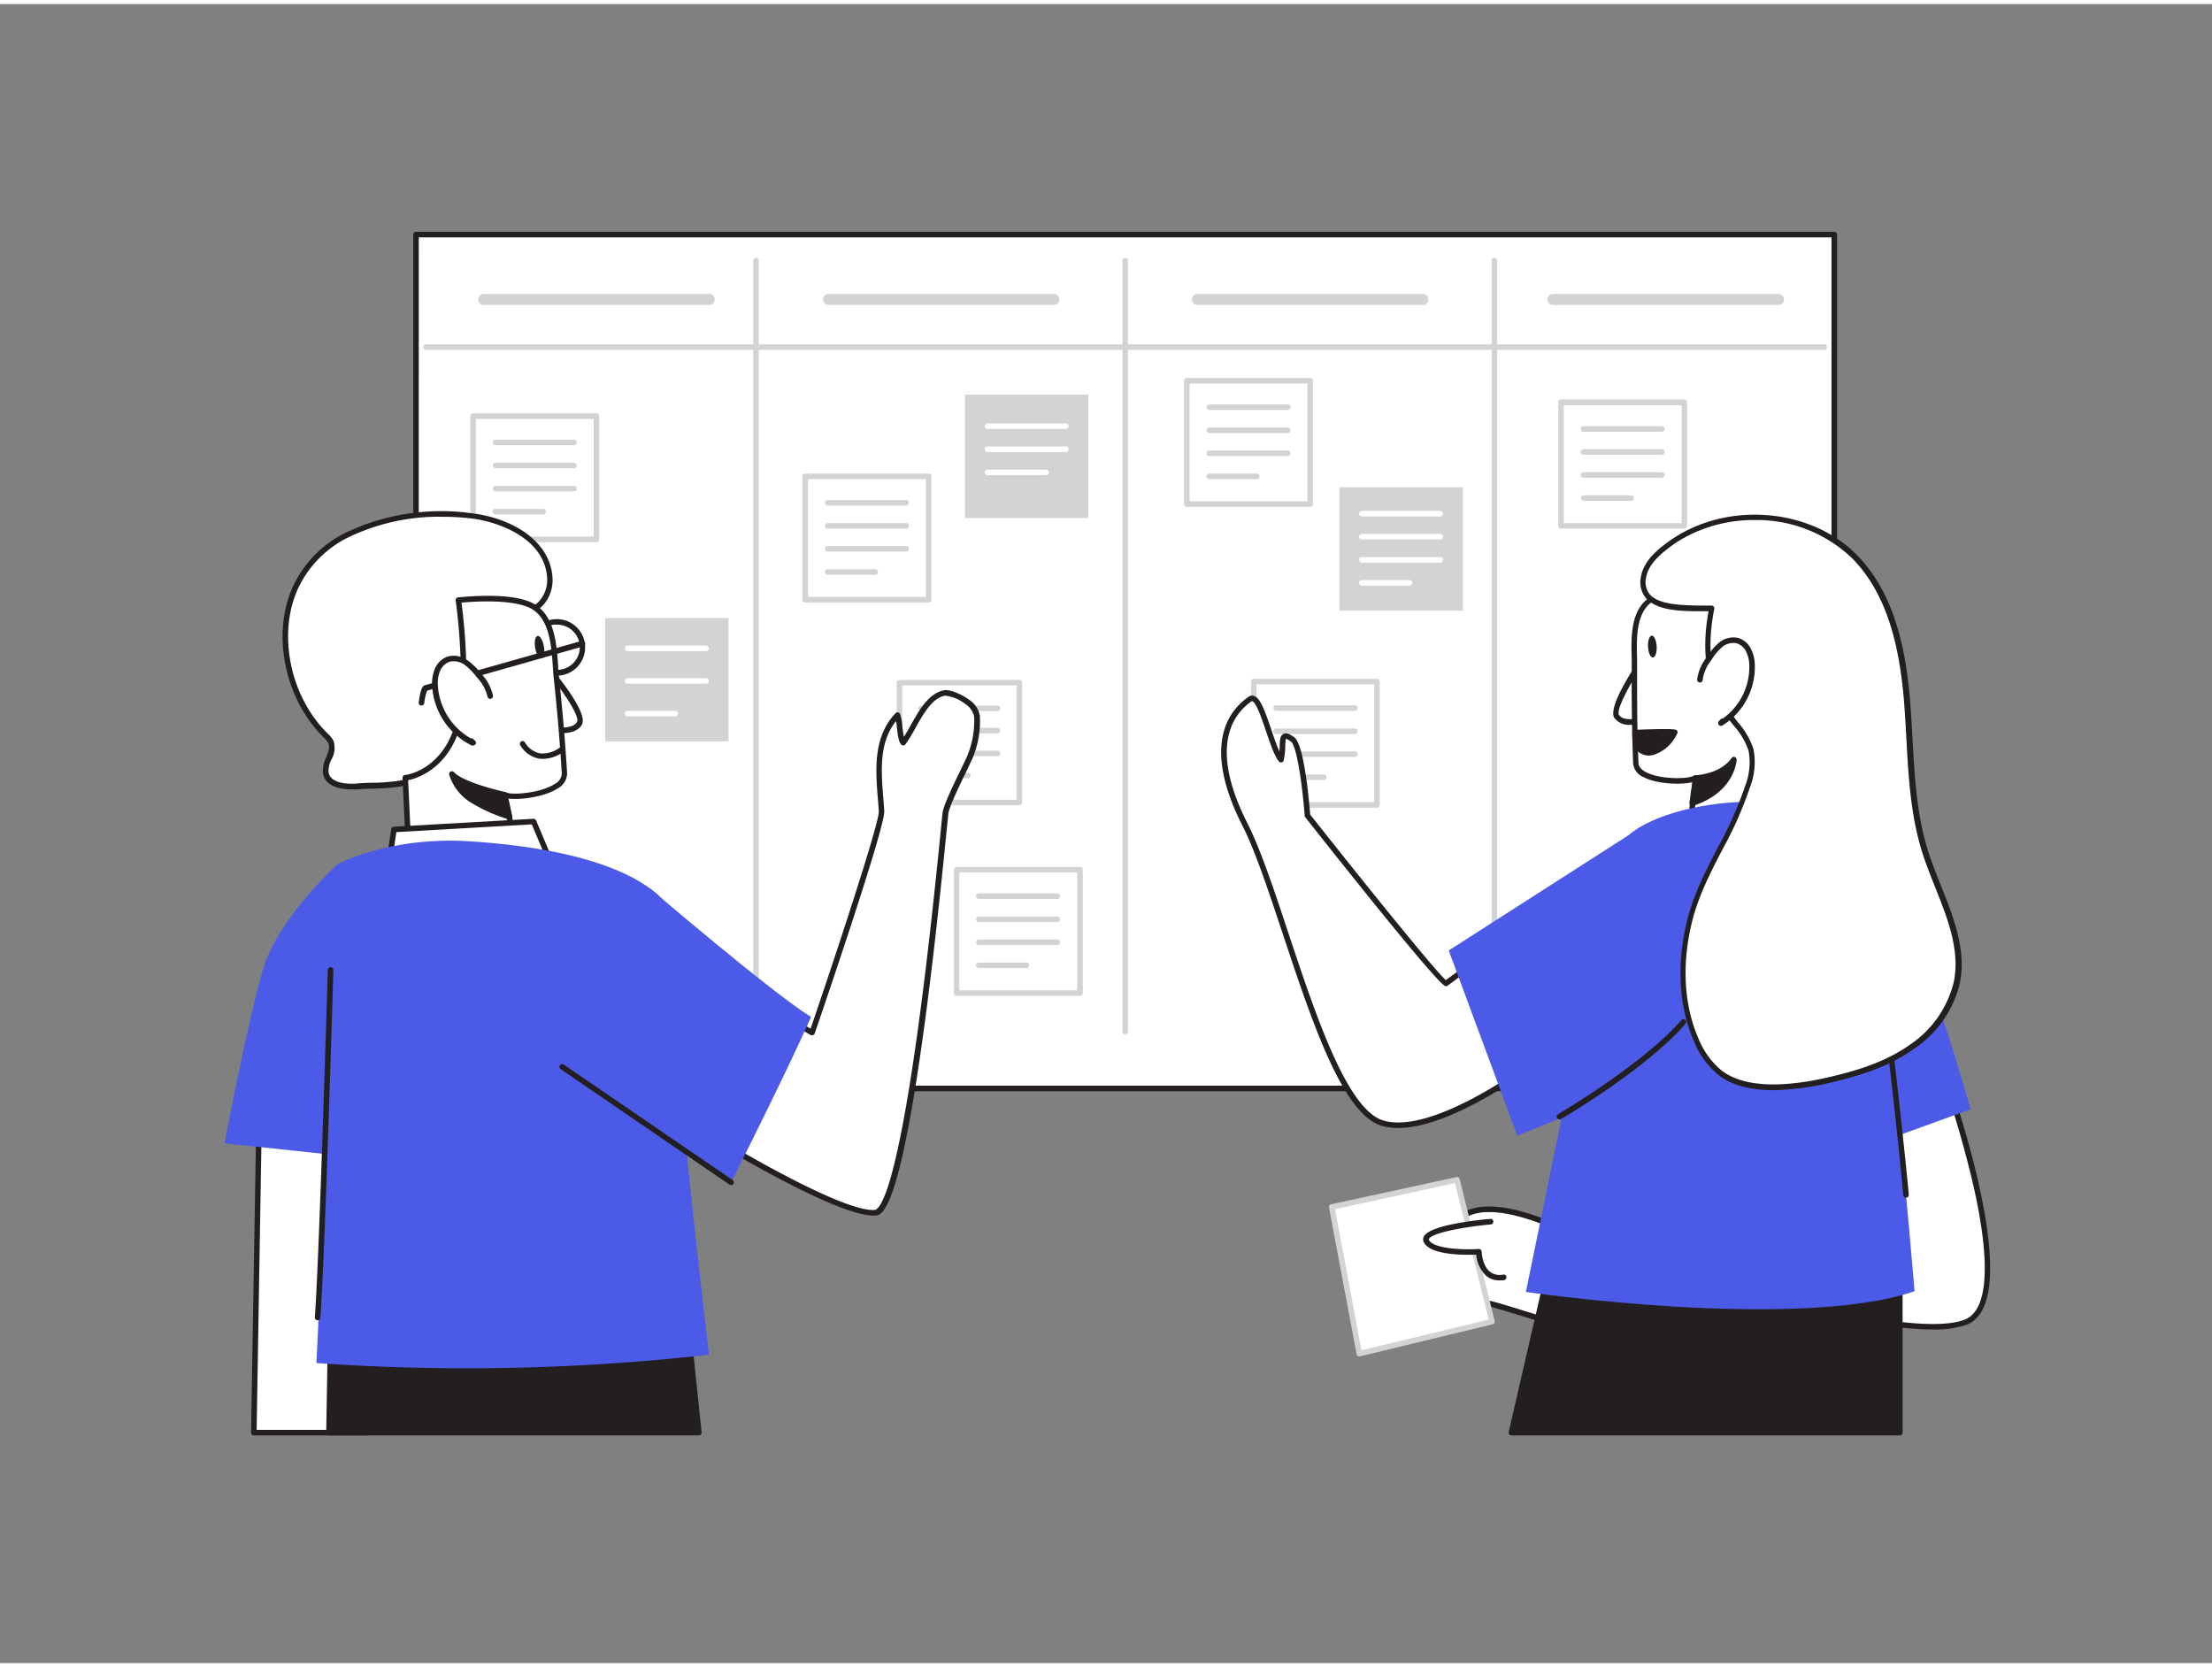 <svg xmlns="http://www.w3.org/2000/svg" viewBox="0 0 400 300" width="406" height="306" class="illustration"><rect x="0" y="0" width="400" height="300" fill="#808080" stroke="none"/><g id="_174_scrum_board_flatline" data-name="#174_scrum_board_flatline"><rect x="75.23" y="41.68" width="256.47" height="154.4" fill="#fff"></rect><path d="M331.7,196.58H75.23a.5.5,0,0,1-.5-.5V41.68a.5.5,0,0,1,.5-.5H331.7a.5.5,0,0,1,.5.5v154.4A.5.5,0,0,1,331.7,196.58Zm-256-1H331.2V42.18H75.73Z" fill="#231f20"></path><rect x="282.28" y="72.04" width="22.31" height="22.31" fill="#fff"></rect><path d="M304.59,94.85H282.28a.5.5,0,0,1-.5-.5V72a.5.5,0,0,1,.5-.5h22.31a.51.51,0,0,1,.5.5V94.35A.5.5,0,0,1,304.59,94.85Zm-21.81-1h21.31V72.54H282.78Z" fill="#d1d3d4"></path><path d="M300.52,77.33H286.34a.51.51,0,0,1-.5-.5.5.5,0,0,1,.5-.5h14.18a.5.5,0,0,1,.5.5A.5.5,0,0,1,300.52,77.33Z" fill="#d1d3d4"></path><path d="M300.52,81.49H286.34a.5.5,0,0,1-.5-.5.51.51,0,0,1,.5-.5h14.18a.5.5,0,0,1,.5.5A.5.5,0,0,1,300.52,81.49Z" fill="#d1d3d4"></path><path d="M300.52,85.66H286.34a.5.5,0,0,1-.5-.5.51.51,0,0,1,.5-.5h14.18a.5.5,0,0,1,.5.5A.5.5,0,0,1,300.52,85.66Z" fill="#d1d3d4"></path><path d="M295,89.83h-8.61a.5.5,0,0,1-.5-.5.51.51,0,0,1,.5-.5H295a.51.51,0,0,1,.5.5A.5.5,0,0,1,295,89.83Z" fill="#d1d3d4"></path><rect x="85.55" y="74.49" width="22.31" height="22.31" fill="#fff"></rect><path d="M107.86,97.3H85.55a.5.5,0,0,1-.5-.5V74.49a.5.5,0,0,1,.5-.5h22.31a.5.5,0,0,1,.5.5V96.8A.51.51,0,0,1,107.86,97.3Zm-21.81-1h21.31V75H86.05Z" fill="#d1d3d4"></path><path d="M103.79,79.77H89.61a.5.5,0,0,1-.5-.5.5.5,0,0,1,.5-.5h14.18a.5.5,0,0,1,.5.5A.5.5,0,0,1,103.79,79.77Z" fill="#d1d3d4"></path><path d="M103.79,83.94H89.61a.5.5,0,0,1-.5-.5.5.5,0,0,1,.5-.5h14.18a.5.5,0,0,1,.5.5A.5.5,0,0,1,103.79,83.94Z" fill="#d1d3d4"></path><path d="M103.79,88.11H89.61a.5.5,0,0,1-.5-.5.5.5,0,0,1,.5-.5h14.18a.5.5,0,0,1,.5.5A.5.5,0,0,1,103.79,88.11Z" fill="#d1d3d4"></path><path d="M98.22,92.28H89.61a.5.5,0,0,1-.5-.5.5.5,0,0,1,.5-.5h8.61a.5.5,0,0,1,.5.5A.51.51,0,0,1,98.22,92.28Z" fill="#d1d3d4"></path><rect x="109.44" y="111.02" width="22.31" height="22.31" fill="#d1d3d4"></rect><path d="M127.68,117H113.5a.5.5,0,0,1-.5-.5.51.51,0,0,1,.5-.5h14.18a.5.5,0,0,1,.5.5A.5.5,0,0,1,127.68,117Z" fill="#fff"></path><path d="M127.68,122.9H113.5a.5.5,0,0,1-.5-.5.51.51,0,0,1,.5-.5h14.18a.5.5,0,0,1,.5.5A.5.5,0,0,1,127.68,122.9Z" fill="#fff"></path><path d="M122.11,128.81H113.5a.5.5,0,0,1-.5-.5.51.51,0,0,1,.5-.5h8.61a.51.51,0,0,1,.5.5A.5.5,0,0,1,122.11,128.81Z" fill="#fff"></path><path d="M136.7,186.29a.5.5,0,0,1-.5-.5V46.38a.51.51,0,0,1,.5-.5.5.5,0,0,1,.5.5V185.79A.5.5,0,0,1,136.7,186.29Z" fill="#d1d3d4"></path><path d="M203.47,186.29a.5.5,0,0,1-.5-.5V46.38a.5.5,0,0,1,.5-.5.51.51,0,0,1,.5.5V185.79A.5.5,0,0,1,203.47,186.29Z" fill="#d1d3d4"></path><path d="M270.23,186.29a.5.5,0,0,1-.5-.5V46.38a.51.51,0,0,1,.5-.5.5.5,0,0,1,.5.5V185.79A.5.5,0,0,1,270.23,186.29Z" fill="#d1d3d4"></path><path d="M282.5,221.65s-11.44-5.8-17.24-2.9-9.22,2.9-9,5,2.9,2.11,2.9,2.11-3.43,1.55-1.32,3a6.56,6.56,0,0,0,4.22,1.2s-5.54,1.85-2.9,3.43,8.26,1.12,10.19,1.48,19.06,5.9,19.06,5.9Z" fill="#fff"></path><path d="M288.45,241.39a.41.41,0,0,1-.16,0c-.17-.05-17.12-5.53-19-5.88a22.5,22.5,0,0,0-2.57-.18c-2.61-.09-5.85-.2-7.79-1.36-.86-.52-1-1.1-.95-1.49.09-.83,1.09-1.54,2.07-2a7.3,7.3,0,0,1-2.46-1.11,1.69,1.69,0,0,1-.9-1.56,2.53,2.53,0,0,1,1.11-1.61,2.79,2.79,0,0,1-2-2.3c-.21-1.73,1.35-2.31,3.93-3.27A51.37,51.37,0,0,0,265,218.3c5.95-3,17.21,2.66,17.68,2.9a.53.53,0,0,1,.25.3l5.95,19.24a.49.49,0,0,1-.12.5A.53.53,0,0,1,288.45,241.39ZM262.1,229.58a.49.49,0,0,1,.48.39.5.5,0,0,1-.33.59c-1.52.51-3.2,1.43-3.26,2,0,.2.32.43.47.52,1.71,1,5,1.14,7.31,1.23a19.5,19.5,0,0,1,2.71.19c1.7.32,14.59,4.45,18.2,5.61L282.08,222c-1.49-.72-11.49-5.36-16.6-2.8a52.84,52.84,0,0,1-5.4,2.29c-2.57.95-3.39,1.34-3.28,2.21.2,1.64,2.31,1.67,2.4,1.67a.5.5,0,0,1,.21.95c-.69.31-1.67,1-1.71,1.5,0,.2.14.42.47.65a6.2,6.2,0,0,0,3.87,1.12Z" fill="#231f20"></path><polygon points="269.82 238.25 263.5 212.6 240.83 217.52 245.81 244.04 269.82 238.25" fill="#fff"></polygon><path d="M245.81,244.54a.43.43,0,0,1-.27-.08.45.45,0,0,1-.22-.33l-5-26.52a.5.5,0,0,1,.39-.58l22.66-4.92a.5.5,0,0,1,.59.37l6.32,25.65a.47.47,0,0,1-.05.38.5.5,0,0,1-.31.22l-24,5.8Zm-4.39-26.63,4.78,25.52,23-5.55-6.08-24.68Z" fill="#d1d3d4"></path><path d="M269.52,220.17s-12.86,1.13-11.58,3.54,9.47,1.89,9.47,1.89.14,5.33,4.48,4.62" fill="#fff"></path><path d="M271.13,230.79a3.62,3.62,0,0,1-2.39-.83,6,6,0,0,1-1.79-3.83c-1.94.08-8.21.16-9.45-2.18a1.14,1.14,0,0,1,0-1.13c1.13-2.1,10.18-3,12-3.15a.5.5,0,1,1,.09,1c-4.26.38-10.55,1.44-11.19,2.63a.15.15,0,0,0,0,.19c.82,1.55,5.95,1.82,9,1.62a.53.53,0,0,1,.37.13.5.5,0,0,1,.16.36s.08,2.46,1.47,3.6a2.91,2.91,0,0,0,2.43.54.5.5,0,1,1,.16,1A6.2,6.2,0,0,1,271.13,230.79Z" fill="#231f20"></path><path d="M351.07,192.24s15.34,41.87,4.39,46.11-53.19-9.41-53.19-9.41l4.07-20.11Z" fill="#fff"></path><path d="M349.49,239.67c-15.46,0-45.88-9.77-47.37-10.25a.51.51,0,0,1-.34-.57l4.07-20.11a.52.52,0,0,1,.32-.37l44.73-16.6a.5.5,0,0,1,.38,0,.51.51,0,0,1,.26.28c.64,1.73,15.38,42.39,4.1,46.76A17.89,17.89,0,0,1,349.49,239.67ZM302.85,228.6c4.46,1.41,42.34,13.19,52.42,9.29,4.22-1.64,4.78-10,1.62-24.07a197.12,197.12,0,0,0-6.12-20.94l-44,16.33Z" fill="#231f20"></path><path d="M336.62,152.32s7.29,4,19.73,47.53L333.9,208Z" fill="#4b5be7"></path><rect x="226.72" y="122.51" width="22.31" height="22.31" fill="#fff"></rect><path d="M249,145.32H226.72a.5.5,0,0,1-.5-.5V122.51a.5.5,0,0,1,.5-.5H249a.5.5,0,0,1,.5.5v22.31A.5.5,0,0,1,249,145.32Zm-21.81-1h21.31V123H227.22Z" fill="#d1d3d4"></path><path d="M245,127.79H230.78a.51.51,0,0,1-.5-.5.5.5,0,0,1,.5-.5H245a.5.5,0,0,1,.5.5A.51.51,0,0,1,245,127.79Z" fill="#d1d3d4"></path><path d="M245,132H230.78a.51.51,0,0,1-.5-.5.5.5,0,0,1,.5-.5H245a.5.5,0,0,1,.5.5A.51.51,0,0,1,245,132Z" fill="#d1d3d4"></path><path d="M245,136.13H230.78a.51.51,0,0,1-.5-.5.5.5,0,0,1,.5-.5H245a.5.5,0,0,1,.5.5A.51.51,0,0,1,245,136.13Z" fill="#d1d3d4"></path><path d="M239.39,140.3h-8.61a.51.51,0,0,1-.5-.5.5.5,0,0,1,.5-.5h8.61a.5.5,0,0,1,.5.5A.51.51,0,0,1,239.39,140.3Z" fill="#d1d3d4"></path><path d="M280.47,189.24S260.32,205.33,250,202.37s-18-40.33-25-54.1c-7.59-15-1.81-20.68,1-22.59,2-1.34,3.72,8.69,5.6,10.95.64-2.93-.43-5.42,2.06-3.69,1.77,1.23,2.71,13.8,2.71,13.8s23.91,30.25,25,30.36l9-6.55" fill="#fff"></path><path d="M252.84,203.23a10.72,10.72,0,0,1-2.94-.38c-7.06-2-12.58-18.62-17.91-34.65-2.58-7.76-5-15.09-7.35-19.7-7.35-14.49-2.45-20.77,1.13-23.23a1.08,1.08,0,0,1,1-.16c1.12.37,1.92,2.54,3.11,6.06.49,1.45,1,2.92,1.48,4,0-.37.05-.73.06-1.05,0-1.07.07-1.84.67-2.14s1.26.11,1.92.57c1.83,1.27,2.72,11.57,2.91,14,8.93,11.3,22.41,28.07,24.53,29.94l8.67-6.34a.51.51,0,0,1,.7.11.5.5,0,0,1-.11.7l-8.95,6.54a.52.52,0,0,1-.34.1c-1.11-.11-14.42-16.67-25.38-30.55a.49.49,0,0,1-.11-.28c-.38-5.11-1.41-12.66-2.49-13.42-.7-.48-.91-.49-.93-.48a10.79,10.79,0,0,0-.09,1.27,13.84,13.84,0,0,1-.28,2.6.5.5,0,0,1-.37.38.5.5,0,0,1-.5-.17c-.82-1-1.55-3.16-2.33-5.46s-1.76-5.19-2.49-5.43c0,0,0,0-.1,0-3.31,2.27-7.82,8.15-.81,22,2.37,4.68,4.82,12,7.41,19.83,5,15.05,10.68,32.12,17.24,34,9.9,2.85,29.78-12.88,30-13a.5.5,0,0,1,.62.78C280,190.24,263.61,203.23,252.84,203.23Z" fill="#231f20"></path><path d="M296.87,118.84s-5.63,8.23-4.52,10,4.91.66,4.91.66" fill="#fff"></path><path d="M294.88,130.32a3.32,3.32,0,0,1-2.95-1.23c-1.2-1.88,3.17-8.54,4.53-10.53a.5.5,0,0,1,.7-.13.51.51,0,0,1,.13.69c-2.62,3.83-5.09,8.53-4.52,9.43.75,1.17,3.4.72,4.35.45a.5.5,0,0,1,.28,1A10.17,10.17,0,0,1,294.88,130.32Z" fill="#231f20"></path><path d="M298.22,107.86c-3.54,2.8-2.62,8.86-2.66,12.79q-.06,8.29.25,16.58c.13,3.51,9.2,3.73,10.82,2.71L305,153.76l19.18-7-.35-16s-6,0-9.43-7.25-3.1-18.17-3.1-18.17S301.69,105.12,298.22,107.86Z" fill="#fff"></path><path d="M305,154.26a.51.51,0,0,1-.31-.11.5.5,0,0,1-.19-.45l1.55-13c-2.09.51-6.44.35-8.84-.91a3,3,0,0,1-1.89-2.53c-.21-5.5-.29-11.09-.25-16.6,0-.66,0-1.38,0-2.13-.12-3.82-.26-8.57,2.89-11,3.56-2.82,13-2.63,13.38-2.63a.51.51,0,0,1,.49.52c0,.11-.28,10.94,3,17.94,3.26,6.83,8.93,7,9,7a.51.51,0,0,1,.5.49l.35,16a.51.51,0,0,1-.33.48l-19.18,7A.51.51,0,0,1,305,154.26Zm1.64-14.82a.45.45,0,0,1,.27.08.51.51,0,0,1,.23.48l-1.55,13,18.08-6.61-.33-15.18c-1.55-.17-6.4-1.22-9.39-7.49-3.06-6.42-3.18-15.61-3.16-17.89-2,0-9.4.17-12.25,2.41h0c-2.75,2.18-2.61,6.65-2.5,10.24,0,.76,0,1.5,0,2.17,0,5.49,0,11.06.25,16.56,0,.65.48,1.21,1.36,1.68,2.57,1.35,7.64,1.28,8.69.62A.45.45,0,0,1,306.63,139.44Zm-8.41-31.58h0Z" fill="#231f20"></path><polygon points="343.53 258.32 343.55 230.24 279.86 229.9 273.31 258.32 343.53 258.32" fill="#231f20"></polygon><path d="M343.53,258.82H273.31a.51.51,0,0,1-.49-.61l6.55-28.43a.5.5,0,0,1,.49-.38h0l63.69.34a.51.51,0,0,1,.5.5l0,28.08A.5.5,0,0,1,343.53,258.82Zm-69.59-1H343l0-27.08-62.79-.34Z" fill="#231f20"></path><path d="M294.43,150.33c9.05-7.81,38.33-9.14,42.19,2s9.59,80.42,9.59,80.42c-21.41,7.27-70.28.13-70.28.13l6.86-33.44S284.67,158.76,294.43,150.33Z" fill="#4b5be7"></path><path d="M306.63,139.94s4.66-.15,6.9-3.34c0,0-.29,5.57-7.54,7.89Z" fill="#231f20"></path><path d="M306,145a.52.52,0,0,1-.32-.11.51.51,0,0,1-.18-.46l.64-4.55a.51.51,0,0,1,.48-.43c.05,0,4.44-.18,6.51-3.12a.49.49,0,0,1,.57-.19.51.51,0,0,1,.34.5c0,.24-.4,5.94-7.89,8.34A.39.39,0,0,1,306,145Zm1.08-4.58-.47,3.34a9.7,9.7,0,0,0,6-5.43A10.9,10.9,0,0,1,307.07,140.41Z" fill="#231f20"></path><ellipse cx="298.79" cy="116.2" rx="0.78" ry="1.98" transform="translate(-5.84 16.31) rotate(-3.1)" fill="#231f20"></ellipse><polygon points="294.43 150.33 261.98 171.13 274.37 204.62 298.96 194.68 294.43 150.33" fill="#4b5be7"></polygon><path d="M282,201.66a.51.51,0,0,1-.44-.25.5.5,0,0,1,.18-.68c.16-.09,15.17-8.86,22.31-17a.49.49,0,0,1,.7-.05.51.51,0,0,1,.05.71c-7.24,8.31-22.4,17.16-22.55,17.25A.57.57,0,0,1,282,201.66Z" fill="#231f20"></path><path d="M344.67,215.84a.49.49,0,0,1-.5-.45c-1-11.53-4.62-42.09-4.66-42.4a.52.52,0,0,1,.44-.56.51.51,0,0,1,.56.44c0,.31,3.62,30.89,4.66,42.43a.51.51,0,0,1-.46.54Z" fill="#231f20"></path><path d="M295.64,131.73s7.22-.27,7.22,0a7.08,7.08,0,0,1-4,3.57,2.61,2.61,0,0,1-3.16-1.79Z" fill="#231f20"></path><path d="M298.08,135.89a3.12,3.12,0,0,1-2.87-2.25.59.59,0,0,1,0-.13l-.05-1.76a.51.51,0,0,1,.48-.52c7.19-.27,7.4-.07,7.58.1a.55.55,0,0,1,.16.38,7.13,7.13,0,0,1-4.38,4.06A3.72,3.72,0,0,1,298.08,135.89Zm-1.89-2.49a2,2,0,0,0,2.53,1.4,6.58,6.58,0,0,0,3.37-2.69c-1.12,0-3.58,0-5.93.1Z" fill="#231f20"></path><path d="M335.48,100.06c6.44,6.67,8.57,16.37,9.34,25.61s.5,18.71,3.29,27.56c2.47,7.87,7.37,15.64,5.74,23.73-1,4.76-4.17,8.86-8.13,11.67a38.66,38.66,0,0,1-13.36,5.59c-6.08,1.49-15.86,3.29-21.32-1a15.11,15.11,0,0,1-4.34-6c-2.92-6.7-2.91-14.42-1.13-21.51,2.2-8.74,7.86-15.74,10.47-24.21.66-2.16,1.2-4.49.61-6.67s-2.4-4.11-3.82-6c-4.29-5.88-4.64-12.62-3.29-19.48-3.69-.25-13.42.88-12.32-5.71.36-2.14,2-3.83,3.66-5.19a24.42,24.42,0,0,1,2.91-2C313.56,90.59,327.48,91.78,335.48,100.06Z" fill="#fff"></path><path d="M320.75,196.4c-3.64,0-7.34-.66-10-2.75a15.31,15.31,0,0,1-4.48-6.21c-2.72-6.24-3.13-14-1.16-21.83,1.18-4.72,3.39-9,5.53-13.11a67.75,67.75,0,0,0,4.94-11.13,11.64,11.64,0,0,0,.61-6.39,13.2,13.2,0,0,0-2.69-4.52c-.36-.45-.71-.9-1.05-1.36-3.78-5.18-4.92-11.5-3.49-19.31l-1.49,0c-3.33,0-7.9-.07-9.87-2.42a4.53,4.53,0,0,1-.86-3.83c.42-2.49,2.4-4.33,3.85-5.49a25.66,25.66,0,0,1,3-2.07c10.22-6.06,24.41-4.42,32.31,3.75,5.46,5.66,8.47,13.89,9.48,25.92.2,2.37.33,4.79.46,7.13.37,6.78.75,13.79,2.8,20.32.67,2.11,1.52,4.25,2.35,6.33,2.28,5.7,4.63,11.6,3.41,17.65A19.82,19.82,0,0,1,346,189c-3.47,2.46-7.77,4.26-13.53,5.67A50.89,50.89,0,0,1,320.75,196.4ZM317.27,93.3A26,26,0,0,0,304,96.82a24.58,24.58,0,0,0-2.85,2c-2.1,1.69-3.2,3.24-3.48,4.88a3.55,3.55,0,0,0,.63,3c1.68,2,6.16,2,9.11,2.07.82,0,1.54,0,2.12,0a.49.49,0,0,1,.37.2.51.51,0,0,1,.09.4c-1.53,7.78-.49,14,3.21,19.09.33.45.67.89,1,1.33a14,14,0,0,1,2.87,4.88,12.44,12.44,0,0,1-.62,6.95,68.19,68.19,0,0,1-5,11.29c-2.1,4.07-4.29,8.29-5.44,12.9-1.92,7.62-1.53,15.15,1.1,21.18a14.46,14.46,0,0,0,4.18,5.82c5.85,4.55,17.18,1.79,20.9.88,5.63-1.38,9.82-3.13,13.19-5.52a19.07,19.07,0,0,0,7.93-11.36c1.16-5.76-1.14-11.51-3.36-17.08-.83-2.09-1.7-4.26-2.37-6.4-2.09-6.65-2.48-13.72-2.85-20.56-.13-2.34-.26-4.75-.46-7.11-1-11.78-3.91-19.82-9.2-25.3h0A24.87,24.87,0,0,0,317.27,93.3Z" fill="#231f20"></path><path d="M307.4,122.18a7.5,7.5,0,0,1,1.61-3.77,10.59,10.59,0,0,1,2-2.48,3.66,3.66,0,0,1,3-.86,3.37,3.37,0,0,1,2.14,1.75,6.4,6.4,0,0,1,.65,2.76A11.86,11.86,0,0,1,311.19,130l.31-.33" fill="#fff"></path><path d="M311.19,130.51a.5.5,0,0,1-.36-.85l.31-.32a.46.46,0,0,1,.4-.15,11.44,11.44,0,0,0,4.79-9.59,5.84,5.84,0,0,0-.59-2.54,2.85,2.85,0,0,0-1.81-1.5,3.16,3.16,0,0,0-2.57.76,10.64,10.64,0,0,0-1.94,2.37,7.22,7.22,0,0,0-1.52,3.51.49.49,0,0,1-.52.48.5.5,0,0,1-.48-.52,8,8,0,0,1,1.69-4,11.22,11.22,0,0,1,2.14-2.58,4.09,4.09,0,0,1,3.42-1,3.75,3.75,0,0,1,2.47,2,6.77,6.77,0,0,1,.71,3,12.44,12.44,0,0,1-5.88,10.88A.48.48,0,0,1,311.19,130.51Z" fill="#231f20"></path><rect x="162.65" y="122.7" width="21.68" height="21.68" fill="#fff"></rect><path d="M184.33,144.88H162.65a.5.5,0,0,1-.5-.5V122.7a.5.5,0,0,1,.5-.5h21.68a.5.5,0,0,1,.5.5v21.68A.5.5,0,0,1,184.33,144.88Zm-21.18-1h20.68V123.2H163.15Z" fill="#d1d3d4"></path><path d="M180.38,127.84H166.6a.5.5,0,0,1-.5-.5.5.5,0,0,1,.5-.5h13.78a.5.5,0,0,1,.5.5A.5.5,0,0,1,180.38,127.84Z" fill="#d1d3d4"></path><path d="M180.38,131.89H166.6a.5.5,0,0,1-.5-.5.5.5,0,0,1,.5-.5h13.78a.5.5,0,0,1,.5.5A.5.5,0,0,1,180.38,131.89Z" fill="#d1d3d4"></path><path d="M180.38,136H166.6a.5.5,0,0,1-.5-.5.5.5,0,0,1,.5-.5h13.78a.5.5,0,0,1,.5.5A.5.5,0,0,1,180.38,136Z" fill="#d1d3d4"></path><path d="M175,140H166.6a.5.5,0,0,1-.5-.5.5.5,0,0,1,.5-.5H175a.5.5,0,0,1,.5.5A.5.5,0,0,1,175,140Z" fill="#d1d3d4"></path><rect x="172.98" y="156.53" width="22.31" height="22.31" fill="#fff"></rect><path d="M195.29,179.34H173a.5.5,0,0,1-.5-.5V156.53a.5.5,0,0,1,.5-.5h22.31a.5.5,0,0,1,.5.5v22.31A.5.5,0,0,1,195.29,179.34Zm-21.81-1h21.31V157H173.48Z" fill="#d1d3d4"></path><path d="M191.23,161.81H177a.5.5,0,0,1,0-1h14.19a.5.5,0,0,1,0,1Z" fill="#d1d3d4"></path><path d="M191.23,166H177a.5.5,0,0,1,0-1h14.19a.5.5,0,0,1,0,1Z" fill="#d1d3d4"></path><path d="M191.23,170.15H177a.5.5,0,0,1,0-1h14.19a.5.5,0,0,1,0,1Z" fill="#d1d3d4"></path><path d="M185.65,174.32H177a.5.5,0,0,1,0-1h8.61a.5.5,0,1,1,0,1Z" fill="#d1d3d4"></path><path d="M130.63,206s21.26,12.86,27.54,12.53,12.45-69.73,12.76-72.24c.23-1.78,3.69-8.45,4.47-10.21a17.18,17.18,0,0,0,1.26-7.36c-.24-2.51-4.73-4.41-5.88-4.18-3.54.7-5.29,6.07-7.43,9-.64-.65-.65-4.16-1-5-4.52,4.75-3.24,11.52-2.89,17.39.18,2.88-12.55,40-12.55,40L141,182.52" fill="#fff"></path><path d="M157.93,219.07c-6.64,0-26.7-12.09-27.56-12.61a.5.5,0,0,1,.52-.86c.21.13,21.23,12.81,27.25,12.46,1.23-.06,5.75-5.27,12.06-69.43.13-1.31.21-2.14.24-2.37.16-1.3,1.74-4.63,3.49-8.22.44-.92.81-1.69,1-2.13a16.56,16.56,0,0,0,1.22-7.11,3.62,3.62,0,0,0-1.6-2.24,7,7,0,0,0-3.68-1.5c-2.3.45-3.82,3.16-5.3,5.79a28.75,28.75,0,0,1-1.83,3,.51.51,0,0,1-.37.21.52.52,0,0,1-.39-.15c-.45-.46-.61-1.52-.81-3.2,0-.36-.09-.73-.14-1.06-3.1,3.89-2.69,9-2.3,13.94.06.8.13,1.58.17,2.36.18,2.9-11.27,36.39-12.58,40.2a.52.52,0,0,1-.73.27L140.73,183a.5.5,0,0,1-.18-.68.51.51,0,0,1,.69-.18l5.34,3.14C151.68,170.34,159,148,158.92,146q-.07-1.16-.18-2.34c-.41-5.22-.88-11.13,3.2-15.43a.53.53,0,0,1,.44-.15.51.51,0,0,1,.37.28,8.39,8.39,0,0,1,.42,2.22c.06.52.16,1.33.29,1.92.42-.65.83-1.38,1.25-2.14,1.51-2.69,3.22-5.74,6-6.28.94-.19,3,.6,4.48,1.68a4.41,4.41,0,0,1,2,2.94,17.5,17.5,0,0,1-1.3,7.62c-.2.45-.58,1.22-1,2.15-1.22,2.5-3.25,6.67-3.4,7.91,0,.23-.11,1.05-.24,2.35-6.88,70-11.48,70.25-13,70.33Z" fill="#231f20"></path><polygon points="66.76 258.32 68.58 198.74 46.82 203.39 45.9 258.32 66.76 258.32" fill="#fff"></polygon><path d="M66.76,258.82H45.9a.47.47,0,0,1-.35-.15.51.51,0,0,1-.15-.36l.92-54.93a.5.5,0,0,1,.39-.48l21.77-4.65a.49.49,0,0,1,.42.11.46.46,0,0,1,.18.39l-1.82,59.58A.51.51,0,0,1,66.76,258.82Zm-20.35-1H66.28l1.78-58.46L47.31,203.8Z" fill="#231f20"></path><path d="M61,155.57s-10.69,9.67-13.45,19S40.6,206,40.6,206l36,3.85Z" fill="#4b5be7"></path><path d="M100.75,121.44a5.11,5.11,0,1,1,5-5.89h0a5.11,5.11,0,0,1-5,5.89Zm0-9.22a4.46,4.46,0,0,0-.63,0,4.11,4.11,0,1,0,4.68,3.44h0A4.11,4.11,0,0,0,100.76,112.22Z" fill="#231f20"></path><path d="M71.08,141.12c-2.07.23-4.16.19-6.58.35-2.24.16-5.21-.23-5.6-2.44-.33-1.89,1.71-3.8.93-5.56a4.46,4.46,0,0,0-1-1.22c-6.88-6.77-9.51-18.79-5.06-27.47a20,20,0,0,1,8.74-8.66,39.43,39.43,0,0,1,23-3.53c6,.79,13.6,4.3,13.91,11.35.12,2.54-1.46,5.28-4,5.78-.14,7.62-3.25,13.29-7.31,19.43a30.2,30.2,0,0,1-10.8,10.06A16.5,16.5,0,0,1,71.08,141.12Z" fill="#fff"></path><path d="M63.6,142c-3,0-4.87-1-5.19-2.89a5.28,5.28,0,0,1,.57-2.89c.39-1,.73-1.8.39-2.56a3.7,3.7,0,0,0-.79-1l-.09-.09c-7.28-7.16-9.55-19.49-5.15-28a20.43,20.43,0,0,1,8.95-8.88,40.18,40.18,0,0,1,23.28-3.58C92.5,93,99.62,97,99.92,103.92c.11,2.52-1.33,5.43-4,6.19-.25,7.9-3.63,13.65-7.38,19.32a30.8,30.8,0,0,1-11,10.23,17.37,17.37,0,0,1-6.47,2h0c-1.22.13-2.44.18-3.73.22-.91,0-1.86.07-2.86.13C64.21,142,63.9,142,63.6,142Zm16.14-49.3a37.76,37.76,0,0,0-17,3.85A19.62,19.62,0,0,0,54.23,105c-4.21,8.19-2,20,5,26.88l.09.09a4.26,4.26,0,0,1,1,1.29,4.2,4.2,0,0,1-.38,3.33,4.56,4.56,0,0,0-.52,2.35c.38,2.17,4,2.1,5.08,2s2-.11,2.89-.14c1.28,0,2.48-.09,3.66-.22h0a16.07,16.07,0,0,0,6.11-1.85,29.74,29.74,0,0,0,10.61-9.9c4.48-6.77,7.1-12.07,7.23-19.16a.48.48,0,0,1,.4-.48c2.32-.47,3.65-3.1,3.55-5.26-.31-7.23-8.62-10.24-13.48-10.89A43.87,43.87,0,0,0,79.74,92.71Z" fill="#231f20"></path><path d="M99.12,120.21s6.65,7.91,5.68,9.82-5,1.18-5,1.18" fill="#fff"></path><path d="M101.47,131.85a9.57,9.57,0,0,1-1.75-.15.5.5,0,0,1,.18-1c1,.18,3.8.38,4.45-.92.51-1-2.52-5.59-5.61-9.27a.5.5,0,1,1,.76-.64c1.61,1.91,6.78,8.32,5.75,10.37C104.58,131.57,102.82,131.85,101.47,131.85Z" fill="#231f20"></path><path d="M96.61,109c3.94,2.53,3.61,8.87,4,12.91q.91,8.55,1.44,17.12c.22,3.62-9.11,4.77-10.88,3.89L94.32,157l-20.48-5.27-.55-11.86s6.36-.69,9.16-8.45.44-23.67.44-23.67S92.76,106.57,96.61,109Z" fill="#fff"></path><path d="M94.32,157.52H94.2l-20.48-5.27a.51.51,0,0,1-.38-.46l-.55-11.87a.5.5,0,0,1,.44-.52c.25,0,6.09-.77,8.75-8.12,2.72-7.56.44-23.27.42-23.43a.45.45,0,0,1,.1-.37.5.5,0,0,1,.33-.2c.41,0,10.1-1.19,14,1.34,3.49,2.24,3.83,7.14,4.1,11.08,0,.78.1,1.52.17,2.2.61,5.67,1.1,11.44,1.45,17.14a3.1,3.1,0,0,1-1.69,2.78c-2.34,1.55-6.84,2.15-9,1.83l2.93,13.27a.51.51,0,0,1-.14.47A.52.52,0,0,1,94.32,157.52Zm-20-6.16,19.33,5-2.93-13.28a.51.51,0,0,1,.18-.5.53.53,0,0,1,.53-.05c1.16.58,6.4.13,8.92-1.53a2.2,2.2,0,0,0,1.24-1.88c-.35-5.69-.83-11.44-1.44-17.09-.08-.69-.13-1.45-.18-2.24-.26-3.72-.58-8.34-3.64-10.31h0c-3.17-2-10.84-1.44-12.88-1.24.39,2.85,2,16.3-.54,23.39-2.46,6.83-7.54,8.39-9.11,8.71Z" fill="#231f20"></path><path d="M101.47,134.83s-4.09,3.22-7-1.07" fill="#fff"></path><path d="M98.2,136.49a4.31,4.31,0,0,1-.71-.05,5,5,0,0,1-3.4-2.4.5.5,0,0,1,.13-.69.5.5,0,0,1,.7.14,4.13,4.13,0,0,0,2.72,2,5.16,5.16,0,0,0,3.52-1,.52.52,0,0,1,.71.08.51.51,0,0,1-.09.71A6.49,6.49,0,0,1,98.2,136.49Z" fill="#231f20"></path><path d="M76.21,126.84h-.06a.49.49,0,0,1-.43-.56c.37-3,.94-3.08,1.18-3.13.47-.12,18.7-5.28,28.27-8a.5.5,0,1,1,.28,1c-2.77.78-26.32,7.46-28.21,8a9.06,9.06,0,0,0-.53,2.32A.51.51,0,0,1,76.21,126.84Zm.91-2.73Zm0,0h0Z" fill="#231f20"></path><path d="M88.63,125.11a7.75,7.75,0,0,0-2-3.72,10.91,10.91,0,0,0-2.36-2.34,3.76,3.76,0,0,0-3.17-.58,3.51,3.51,0,0,0-2,2,6.63,6.63,0,0,0-.38,2.9,12.29,12.29,0,0,0,6.88,10.18l-.36-.31" fill="#fff"></path><path d="M85.53,134.07a.54.54,0,0,1-.22,0,12.87,12.87,0,0,1-7.16-10.6,7.12,7.12,0,0,1,.42-3.12A4,4,0,0,1,80.9,118a4.19,4.19,0,0,1,3.61.64A11.92,11.92,0,0,1,87,121.07a8.29,8.29,0,0,1,2.15,4,.5.5,0,1,1-1,.13,7.54,7.54,0,0,0-1.93-3.47A10.62,10.62,0,0,0,84,119.47a3.25,3.25,0,0,0-2.74-.53,3,3,0,0,0-1.72,1.74,5.92,5.92,0,0,0-.35,2.68,11.83,11.83,0,0,0,5.93,9.41.5.5,0,0,1,.42.11l.35.31a.51.51,0,0,1,.1.65A.53.53,0,0,1,85.53,134.07Z" fill="#231f20"></path><ellipse cx="96.94" cy="115.98" rx="0.8" ry="2.05" transform="matrix(0.99, -0.17, 0.17, 0.99, -18.12, 17.95)" fill="#231f20"></ellipse><path d="M70.29,155.72l.94-6.47,25.25-1.43,3.8,9A49.71,49.71,0,0,1,70.29,155.72Z" fill="#fff"></path><path d="M87.24,159.07a52,52,0,0,1-17.12-2.88.5.5,0,0,1-.33-.54l.95-6.47a.49.49,0,0,1,.47-.43l25.25-1.43a.49.49,0,0,1,.48.3l3.8,9a.47.47,0,0,1,0,.4.48.48,0,0,1-.29.27A45.37,45.37,0,0,1,87.24,159.07Zm-16.4-3.69a50.28,50.28,0,0,0,28.77,1.12l-3.45-8.17-24.49,1.4Z" fill="#231f20"></path><polygon points="126.37 258.32 124.74 242.49 59.74 243.74 59.49 258.32 126.37 258.32" fill="#231f20"></polygon><path d="M126.37,258.82H59.49a.49.49,0,0,1-.36-.15.54.54,0,0,1-.14-.36l.25-14.58a.49.49,0,0,1,.49-.49l65-1.25a.49.49,0,0,1,.5.45l1.64,15.83a.47.47,0,0,1-.12.38A.5.5,0,0,1,126.37,258.82Zm-66.37-1h65.82L124.29,243l-64.06,1.23Z" fill="#231f20"></path><path d="M121.67,164.58s-3.3-11.11-37-13.2c-9.08-.57-17.81,1.28-23.73,4.19-.64,5.23-2.34,62.77-3.72,90.17a392.28,392.28,0,0,0,71-1.51S119.32,170.32,121.67,164.58Z" fill="#4b5be7"></path><path d="M117.48,159.87s21.84,18.71,29.18,23.29c0,0-3.91,9-14.46,29.9-15.13-10.16-37.34-26.74-37.34-26.74Z" fill="#4b5be7"></path><path d="M57.39,238h0a.5.5,0,0,1-.46-.54c.8-10.41,2.33-62.29,2.35-62.82a.51.51,0,0,1,.51-.48.5.5,0,0,1,.49.51c0,.53-1.55,52.44-2.35,62.87A.5.5,0,0,1,57.39,238Z" fill="#231f20"></path><path d="M132.21,213.56a.51.51,0,0,1-.29-.08l-30.59-20.93a.5.5,0,0,1,.56-.82l30.6,20.92a.52.52,0,0,1,.13.7A.51.51,0,0,1,132.21,213.56Z" fill="#231f20"></path><path d="M91.22,143s-7.61-1.63-9.56-3.74a8.61,8.61,0,0,0,3.8,4.78,27.79,27.79,0,0,0,6.64,2.94Z" fill="#231f20"></path><path d="M92.1,147.43H92a28.37,28.37,0,0,1-6.77-3,9.07,9.07,0,0,1-4-5.08.47.47,0,0,1,.25-.56.49.49,0,0,1,.6.1c1.51,1.63,7.22,3.14,9.3,3.59a.49.49,0,0,1,.38.38l.88,4a.54.54,0,0,1-.14.47A.52.52,0,0,1,92.1,147.43Zm-9.23-6.75a8.48,8.48,0,0,0,2.85,2.88,28.53,28.53,0,0,0,5.71,2.64l-.63-2.83A36.58,36.58,0,0,1,82.87,140.68Z" fill="#231f20"></path><path d="M329.88,62.52H77.05a.51.51,0,0,1-.5-.5.5.5,0,0,1,.5-.5H329.88a.5.5,0,0,1,.5.5A.5.5,0,0,1,329.88,62.52Z" fill="#d1d3d4"></path><path d="M190.58,54.41H149.83a1,1,0,0,1,0-2h40.75a1,1,0,0,1,0,2Z" fill="#d1d3d4"></path><path d="M128.23,54.41H87.48a1,1,0,1,1,0-2h40.75a1,1,0,0,1,0,2Z" fill="#d1d3d4"></path><path d="M257.3,54.41H216.55a1,1,0,0,1,0-2H257.3a1,1,0,0,1,0,2Z" fill="#d1d3d4"></path><path d="M321.6,54.41H280.85a1,1,0,0,1,0-2H321.6a1,1,0,0,1,0,2Z" fill="#d1d3d4"></path><rect x="145.61" y="85.4" width="22.31" height="22.31" fill="#fff"></rect><path d="M167.92,108.21H145.61a.5.5,0,0,1-.5-.5V85.4a.5.5,0,0,1,.5-.5h22.31a.5.5,0,0,1,.5.5v22.31A.5.5,0,0,1,167.92,108.21Zm-21.81-1h21.31V85.9H146.11Z" fill="#d1d3d4"></path><path d="M163.86,90.68H149.67a.5.5,0,0,1-.5-.5.51.51,0,0,1,.5-.5h14.19a.51.51,0,0,1,.5.5A.5.5,0,0,1,163.86,90.68Z" fill="#d1d3d4"></path><path d="M163.86,94.85H149.67a.5.5,0,0,1-.5-.5.51.51,0,0,1,.5-.5h14.19a.51.51,0,0,1,.5.5A.5.5,0,0,1,163.86,94.85Z" fill="#d1d3d4"></path><path d="M163.86,99H149.67a.5.5,0,0,1-.5-.5.51.51,0,0,1,.5-.5h14.19a.51.51,0,0,1,.5.5A.5.5,0,0,1,163.86,99Z" fill="#d1d3d4"></path><path d="M158.28,103.19h-8.61a.5.5,0,0,1-.5-.5.51.51,0,0,1,.5-.5h8.61a.51.51,0,0,1,.5.5A.5.5,0,0,1,158.28,103.19Z" fill="#d1d3d4"></path><rect x="174.49" y="70.62" width="22.31" height="22.31" fill="#d1d3d4"></rect><path d="M192.74,76.84H178.56a.5.5,0,0,1,0-1h14.18a.5.5,0,0,1,0,1Z" fill="#fff"></path><path d="M192.74,81H178.56a.5.5,0,0,1,0-1h14.18a.5.5,0,0,1,0,1Z" fill="#fff"></path><path d="M189.16,85.18h-10.6a.5.5,0,0,1,0-1h10.6a.5.5,0,1,1,0,1Z" fill="#fff"></path><rect x="214.61" y="68.11" width="22.31" height="22.31" fill="#fff"></rect><path d="M236.92,90.92H214.61a.5.5,0,0,1-.5-.5V68.11a.51.51,0,0,1,.5-.5h22.31a.5.5,0,0,1,.5.5V90.42A.5.5,0,0,1,236.92,90.92Zm-21.81-1h21.31V68.61H215.11Z" fill="#d1d3d4"></path><path d="M232.86,73.39H218.68a.5.5,0,0,1-.5-.5.5.5,0,0,1,.5-.5h14.18a.5.5,0,0,1,.5.5A.5.5,0,0,1,232.86,73.39Z" fill="#d1d3d4"></path><path d="M232.86,77.56H218.68a.5.5,0,0,1-.5-.5.5.5,0,0,1,.5-.5h14.18a.5.5,0,0,1,.5.5A.5.5,0,0,1,232.86,77.56Z" fill="#d1d3d4"></path><path d="M232.86,81.73H218.68a.5.5,0,0,1-.5-.5.5.5,0,0,1,.5-.5h14.18a.5.5,0,0,1,.5.5A.5.5,0,0,1,232.86,81.73Z" fill="#d1d3d4"></path><path d="M227.28,85.9h-8.6a.5.5,0,0,1-.5-.5.5.5,0,0,1,.5-.5h8.6a.5.5,0,0,1,.5.5A.5.5,0,0,1,227.28,85.9Z" fill="#d1d3d4"></path><rect x="242.22" y="87.37" width="22.31" height="22.31" fill="#d1d3d4"></rect><path d="M260.46,92.65H246.28a.5.5,0,0,1,0-1h14.18a.5.5,0,0,1,0,1Z" fill="#fff"></path><path d="M260.46,96.82H246.28a.5.5,0,0,1,0-1h14.18a.5.5,0,0,1,0,1Z" fill="#fff"></path><path d="M260.46,101H246.28a.5.5,0,0,1,0-1h14.18a.5.5,0,0,1,0,1Z" fill="#fff"></path><path d="M254.88,105.16h-8.6a.5.5,0,0,1,0-1h8.6a.5.5,0,0,1,0,1Z" fill="#fff"></path></g></svg>